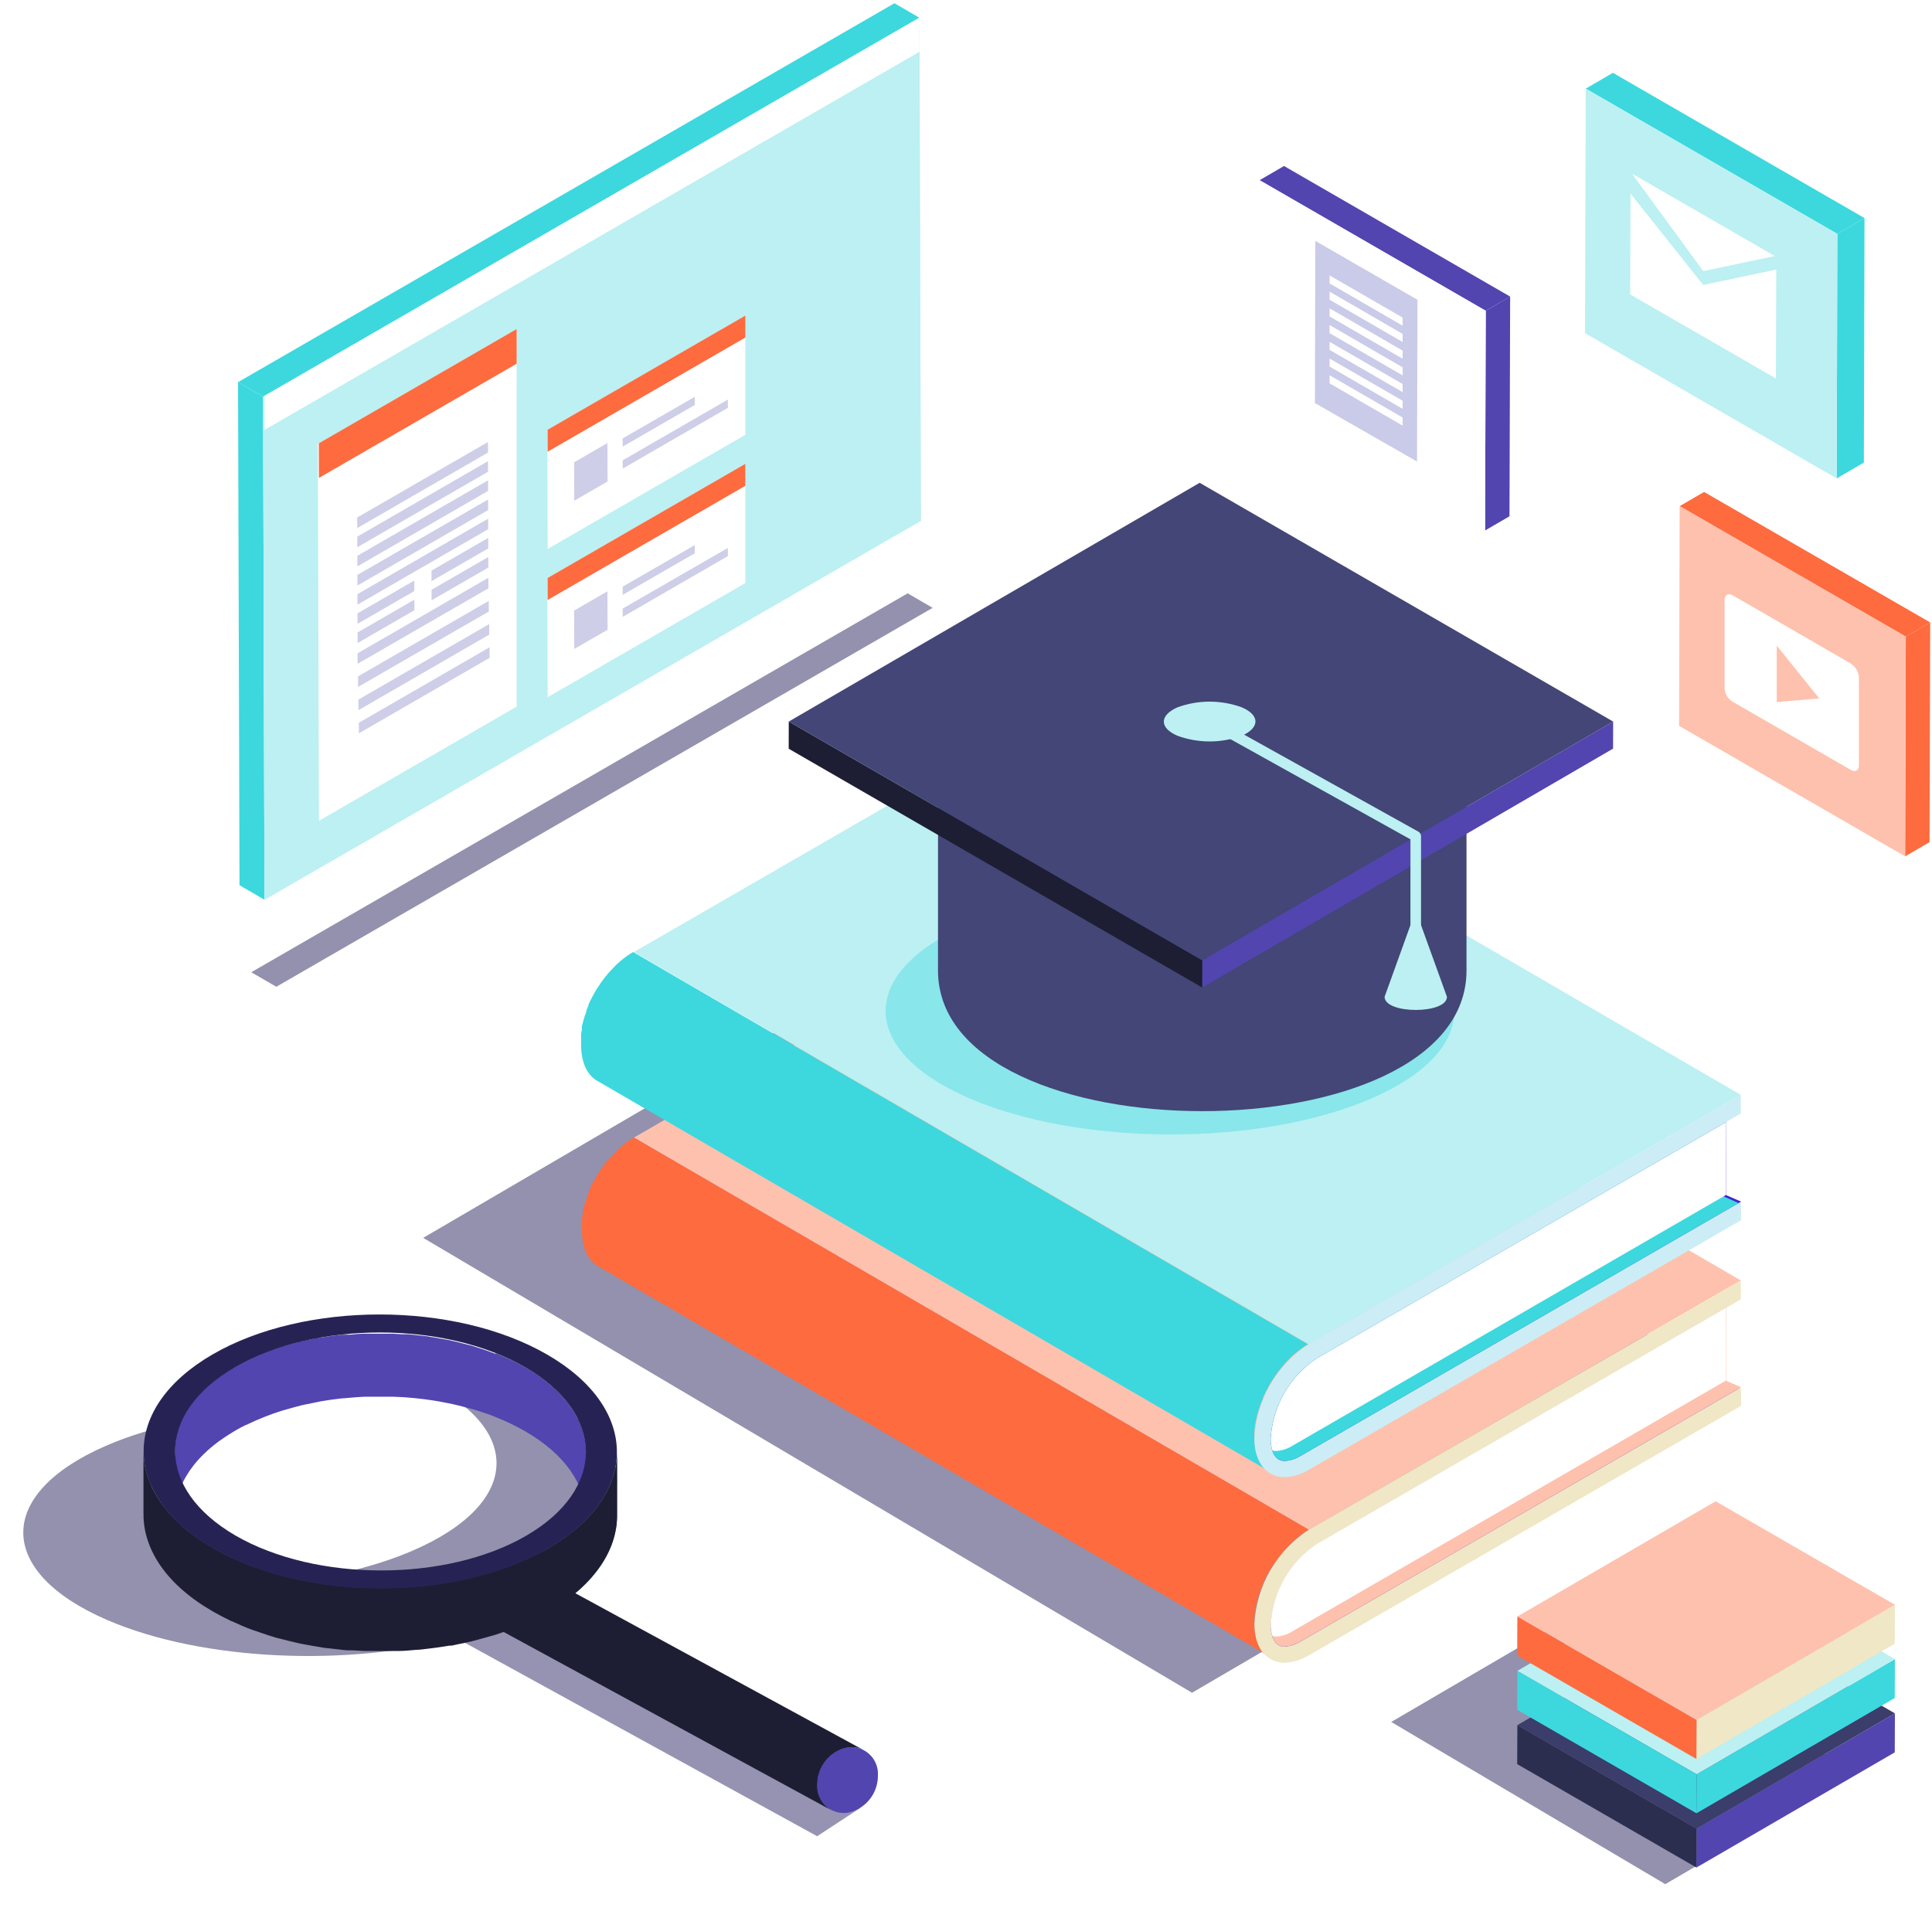 <?xml version="1.0" encoding="UTF-8"?>
<svg width="365px" height="361px" viewBox="0 0 365 361" version="1.1" xmlns="http://www.w3.org/2000/svg" xmlns:xlink="http://www.w3.org/1999/xlink">
    <!-- Generator: Sketch 64 (93537) - https://sketch.com -->
    <title>blog</title>
    <desc>Created with Sketch.</desc>
    <defs>
        <filter x="-6.8%" y="-11.6%" width="113.7%" height="123.2%" filterUnits="objectBoundingBox" id="filter-1">
            <feGaussianBlur stdDeviation="2" in="SourceGraphic"></feGaussianBlur>
        </filter>
        <filter x="-2.4%" y="-4.1%" width="104.9%" height="108.3%" filterUnits="objectBoundingBox" id="filter-2">
            <feGaussianBlur stdDeviation="2" in="SourceGraphic"></feGaussianBlur>
        </filter>
        <filter x="-7.9%" y="-12.8%" width="115.7%" height="125.7%" filterUnits="objectBoundingBox" id="filter-3">
            <feGaussianBlur stdDeviation="2" in="SourceGraphic"></feGaussianBlur>
        </filter>
        <filter x="-7.3%" y="-12.9%" width="114.6%" height="125.9%" filterUnits="objectBoundingBox" id="filter-4">
            <feGaussianBlur stdDeviation="2" in="SourceGraphic"></feGaussianBlur>
        </filter>
        <filter x="-7.3%" y="-12.9%" width="114.6%" height="125.9%" filterUnits="objectBoundingBox" id="filter-5">
            <feGaussianBlur stdDeviation="2" in="SourceGraphic"></feGaussianBlur>
        </filter>
        <filter x="-4.7%" y="-8.1%" width="109.3%" height="116.1%" filterUnits="objectBoundingBox" id="filter-6">
            <feGaussianBlur stdDeviation="2" in="SourceGraphic"></feGaussianBlur>
        </filter>
    </defs>
    <g id="UI" stroke="none" stroke-width="1" fill="none" fill-rule="evenodd">
        <g id="bp-ui-Blog" transform="translate(-878, -198)">
            <g id="Main">
                <g id="blog" transform="translate(0, 136)">
                    <g transform="translate(882, 62)">
                        <polygon id="Path" fill="#3CD8DE" fill-rule="nonzero" points="45.968 169.994 41.248 167.251 40.972 72.201 45.707 74.959"></polygon>
                        <g id="Group" opacity="0.5" transform="translate(258.798, 303.658)" fill="#27235B" fill-rule="nonzero">
                            <polygon id="Path" filter="url(#filter-1)" points="87.795 31.305 51.816 52.329 0.039 21.682 36.003 0.659"></polygon>
                        </g>
                        <g id="Group" transform="translate(282.205, 303.658)" fill-rule="nonzero">
                            <polygon id="Path" fill="#5245B0" points="34.324 41.832 71.789 20.058 71.759 27.429 34.293 49.187"></polygon>
                            <polygon id="Path" fill="#3B3D6B" points="0.46 22.28 37.925 0.506 71.789 20.058 34.324 41.832"></polygon>
                            <polygon id="Path" fill="#2C2E50" points="34.324 41.832 34.293 49.187 0.429 29.65 0.46 22.28"></polygon>
                        </g>
                        <g id="Group" transform="translate(282.205, 292.932)" fill-rule="nonzero">
                            <polygon id="Path" fill="#3CD8DE" points="34.324 42.307 71.789 20.533 71.759 27.888 34.293 49.662"></polygon>
                            <polygon id="Path" fill="#BCF0F2" points="0.46 22.755 37.925 0.981 71.789 20.533 34.324 42.307"></polygon>
                            <polygon id="Path" fill="#3CD8DE" points="34.324 42.307 34.293 49.662 0.429 30.11 0.46 22.755"></polygon>
                        </g>
                        <g id="Group" transform="translate(282.205, 283.316)" fill-rule="nonzero">
                            <polygon id="Path" fill="#EFE7C5" points="34.324 41.657 71.789 19.883 71.759 27.253 34.293 49.027"></polygon>
                            <polygon id="Path" fill="#FEC1AE" points="0.46 22.104 37.925 0.33 71.789 19.883 34.324 41.657"></polygon>
                            <polygon id="Path" fill="#FD6B3F" points="34.324 41.657 34.293 49.027 0.429 29.475 0.46 22.104"></polygon>
                        </g>
                        <g id="Group" transform="translate(312.852, 92.198)" fill-rule="nonzero">
                            <polygon id="Path" fill="#FD6B3F" points="43.196 28.087 47.808 25.406 47.686 66.916 43.073 69.598"></polygon>
                            <polygon id="Path" fill="#FD6B3F" points="0.475 3.432 5.087 0.751 47.808 25.406 43.196 28.087"></polygon>
                            <polygon id="Path" fill="#FEC1AE" points="43.196 28.087 43.073 69.598 0.368 44.943 0.475 3.432"></polygon>
                        </g>
                        <path d="M331.669,132.712 L331.669,121.986 L339.698,131.961 L331.638,132.651 M345.72,125.403 L323.348,112.47 C322.536,112.011 321.816,112.378 321.816,113.313 L321.816,130.015 C321.859,131.045 322.403,131.989 323.271,132.544 L345.659,145.461 C346.471,145.936 347.191,145.568 347.191,144.618 L347.191,127.931 C347.123,126.889 346.551,125.946 345.659,125.403" id="Shape" fill="#FFFFFF" fill-rule="nonzero"></path>
                        <polyline id="Path" stroke="#5F36F7" stroke-linecap="round" stroke-linejoin="round" points="229.417 124.514 180.413 151.529 180.413 174.039"></polyline>
                        <circle id="Oval" fill="#5F36F7" fill-rule="nonzero" cx="180.413" cy="173.242" r="3.953"></circle>
                        <path d="M177.042,175.265 L175.832,192.718 L180.429,192.718 L180.429,174.024 C179.272,174.356 178.14,174.771 177.042,175.265 L177.042,175.265 Z" id="Path" fill="#5F36F7" fill-rule="nonzero"></path>
                        <path d="M183.784,175.265 L184.995,192.718 L180.398,192.718 L180.398,174.024 C181.555,174.356 182.687,174.771 183.784,175.265 L183.784,175.265 Z" id="Path" fill="#5F36F7" fill-rule="nonzero"></path>
                        <g id="Group" opacity="0.5" transform="translate(75.342, 174.521)" fill="#27235B" fill-rule="nonzero">
                            <polygon id="Path" filter="url(#filter-2)" points="246.749 86.324 145.861 145.303 0.613 59.355 101.486 0.376"></polygon>
                        </g>
                        <polygon id="Path" fill="#FEC1AE" fill-rule="nonzero" points="243.254 289.039 115.749 214.937 197.361 167.818 324.88 241.921"></polygon>
                        <path d="M232.987,306.83 C232.987,306.462 232.987,306.079 232.987,305.696 C232.98,305.573 232.98,305.45 232.987,305.328 L233.079,304.593 L233.217,303.765 C233.217,303.566 233.294,303.382 233.324,303.198 L233.462,302.677 C233.462,302.432 233.585,302.187 233.661,301.942 C233.693,301.796 233.734,301.653 233.784,301.513 L234.06,300.685 C234.06,300.578 234.06,300.455 234.182,300.348 C234.32,299.965 234.474,299.582 234.642,299.214 C234.637,299.173 234.637,299.132 234.642,299.091 C234.78,298.754 234.949,298.417 235.102,298.08 C235.102,297.988 235.209,297.881 235.27,297.774 C235.332,297.666 235.592,297.161 235.761,296.854 C235.802,296.796 235.838,296.735 235.868,296.67 L236.665,295.598 C236.736,295.504 236.803,295.407 236.864,295.307 C237.025,295.053 237.199,294.807 237.385,294.571 L237.661,294.173 C237.814,293.974 237.967,293.774 238.136,293.59 C238.26,293.42 238.393,293.257 238.534,293.1 L238.917,292.656 C239.152,292.4 239.382,292.155 239.607,291.92 L240.051,291.476 L240.388,291.154 L240.986,290.648 L241.338,290.357 C241.538,290.189 241.767,290.02 241.982,289.867 L242.288,289.637 C242.61,289.423 242.947,289.208 243.269,289.024 L115.765,214.921 C115.428,215.105 115.106,215.32 114.784,215.534 L114.462,215.764 L113.819,216.254 L113.466,216.545 L112.884,217.051 L112.547,217.45 L112.332,217.664 L112.118,217.894 C111.888,218.139 111.658,218.369 111.428,218.629 L111.214,218.859 L111.015,218.982 C110.877,219.135 110.754,219.304 110.616,219.472 C110.478,219.641 110.448,219.671 110.356,219.779 L110.157,220.054 L109.865,220.453 L109.666,220.713 L109.36,221.188 L109.16,221.48 L109.069,221.602 L108.548,222.476 L108.548,222.476 C108.506,222.533 108.47,222.595 108.44,222.659 C108.318,222.859 108.195,223.073 108.088,223.288 C108.043,223.388 107.992,223.485 107.935,223.579 L107.781,223.901 L107.643,224.161 L107.306,224.897 L107.306,225.019 L107.306,225.019 L106.939,225.954 C106.93,226.01 106.93,226.067 106.939,226.122 C106.891,226.232 106.85,226.345 106.816,226.46 C106.816,226.613 106.693,226.766 106.647,226.919 C106.605,227.04 106.569,227.162 106.54,227.287 L106.402,227.716 C106.382,227.804 106.356,227.891 106.326,227.977 C106.326,228.13 106.249,228.283 106.203,228.452 C106.157,228.62 106.127,228.804 106.081,228.973 L106.081,229.156 C106.073,229.284 106.073,229.412 106.081,229.54 C106.02,229.813 105.974,230.089 105.942,230.367 L105.942,230.581 L105.942,231.102 L105.942,231.47 C105.942,231.853 105.942,232.236 105.942,232.604 C105.936,233.7 106.096,234.79 106.418,235.837 C106.679,236.7 107.118,237.498 107.705,238.182 C107.889,238.391 108.088,238.586 108.302,238.764 C108.509,238.935 108.73,239.088 108.961,239.224 L236.466,313.327 C234.136,312.361 233.003,310.078 232.987,306.83 Z" id="Path" fill="#FD6B3F" fill-rule="nonzero"></path>
                        <path d="M324.942,265.61 L243.315,312.729 C237.63,316.008 233.003,313.373 232.987,306.83 C233.364,299.594 237.18,292.975 243.254,289.024 L324.88,241.967 L324.88,245.491 L322.061,247.131 L322.061,260.921 L324.896,262.178 L324.942,265.61 Z" id="Path" fill="#EFE7C5" fill-rule="nonzero"></path>
                        <path d="M324.451,262.362 L241.798,310.078 C240.882,310.676 239.825,311.024 238.733,311.09 C238.575,311.105 238.416,311.105 238.258,311.09 C238.144,311.066 238.032,311.035 237.921,310.998 C237.855,310.979 237.792,310.948 237.737,310.906 L237.477,310.783 L237.216,310.584 C237.103,310.483 237,310.37 236.91,310.247 C236.828,310.142 236.756,310.029 236.695,309.91 C236.561,309.664 236.448,309.408 236.358,309.143 L236.358,309.143 C236.358,308.96 236.266,308.76 236.22,308.577 C236.175,308.38 236.144,308.18 236.128,307.979 C236.113,307.826 236.113,307.672 236.128,307.519 C236.121,307.412 236.121,307.305 236.128,307.197 C236.121,307.095 236.121,306.993 236.128,306.891 C236.505,300.746 239.745,295.135 244.878,291.736 L322.153,247.115 L321.709,261.182 L324.451,262.362 Z" id="Path" fill="#4620D5" fill-rule="nonzero"></path>
                        <path d="M324.926,262.086 L241.798,310.078 C240.882,310.676 239.825,311.024 238.733,311.09 C238.575,311.105 238.416,311.105 238.258,311.09 C238.144,311.066 238.032,311.035 237.921,310.998 C237.855,310.979 237.792,310.948 237.737,310.906 L237.477,310.783 L237.216,310.584 C237.103,310.483 237,310.37 236.91,310.247 C236.828,310.142 236.756,310.029 236.695,309.91 C236.561,309.664 236.448,309.408 236.358,309.143 L236.358,309.143 C236.358,308.96 236.266,308.76 236.22,308.577 C236.175,308.38 236.144,308.18 236.128,307.979 C236.113,307.826 236.113,307.672 236.128,307.519 C236.121,307.412 236.121,307.305 236.128,307.197 C236.121,307.095 236.121,306.993 236.128,306.891 C236.505,300.746 239.745,295.135 244.878,291.736 L322.153,247.115 L322.153,260.906 L324.926,262.086 Z" id="Path" fill="#FEC1AE" fill-rule="nonzero"></path>
                        <path d="M322.092,260.829 L240.204,308.193 C239.285,308.785 238.231,309.133 237.14,309.205 C236.881,309.203 236.623,309.167 236.374,309.098 C236.171,308.359 236.073,307.596 236.082,306.83 C236.454,300.684 239.695,295.07 244.832,291.675 L322.107,247.069 L322.092,260.829 Z" id="Path" fill="#FFFFFF" fill-rule="nonzero"></path>
                        <polygon id="Path" fill="#BCF0F2" fill-rule="nonzero" points="243.254 253.98 115.749 179.877 197.361 132.758 324.88 206.861"></polygon>
                        <path d="M232.987,271.77 C232.987,271.402 232.987,271.019 232.987,270.636 C232.98,270.514 232.98,270.391 232.987,270.269 L233.079,269.518 L233.217,268.706 C233.217,268.506 233.294,268.323 233.324,268.139 L233.462,267.618 C233.462,267.372 233.585,267.127 233.661,266.882 C233.693,266.737 233.734,266.593 233.784,266.453 L234.06,265.626 C234.06,265.518 234.06,265.396 234.182,265.289 C234.32,264.905 234.474,264.522 234.642,264.155 C234.637,264.114 234.637,264.073 234.642,264.032 C234.78,263.695 234.949,263.358 235.102,263.021 C235.102,262.929 235.209,262.821 235.27,262.714 C235.332,262.607 235.592,262.101 235.761,261.795 C235.802,261.737 235.838,261.675 235.868,261.611 L236.512,260.554 L236.711,260.263 C236.872,260.009 237.046,259.763 237.232,259.527 L237.508,259.129 C237.661,258.929 237.814,258.73 237.983,258.546 C238.107,258.376 238.24,258.212 238.381,258.056 L238.764,257.612 C238.999,257.356 239.229,257.111 239.454,256.876 L239.898,256.432 L240.235,256.11 L240.833,255.604 L241.185,255.313 C241.384,255.145 241.614,254.976 241.829,254.823 L242.135,254.593 C242.457,254.378 242.794,254.164 243.116,253.98 L115.612,179.877 C115.274,180.061 114.953,180.275 114.631,180.49 L114.309,180.72 L113.666,181.21 L113.313,181.501 L112.731,182.007 L112.378,182.329 L112.164,182.543 L111.949,182.773 C111.725,182.998 111.495,183.243 111.26,183.509 L111.045,183.738 L110.861,183.953 C110.723,184.106 110.601,184.275 110.463,184.443 C110.325,184.612 110.294,184.643 110.202,184.75 L110.003,185.026 L109.712,185.424 L109.513,185.685 L109.206,186.16 L109.007,186.451 L108.915,186.573 L108.394,187.447 L108.394,187.447 C108.353,187.505 108.317,187.566 108.287,187.631 C108.164,187.83 108.042,188.044 107.935,188.259 C107.89,188.359 107.838,188.456 107.781,188.55 C107.781,188.657 107.674,188.764 107.628,188.856 L107.49,189.132 L107.153,189.868 L107.153,189.99 L107.153,189.99 L106.785,190.925 C106.777,190.981 106.777,191.038 106.785,191.094 C106.738,191.203 106.697,191.316 106.663,191.431 C106.663,191.584 106.54,191.737 106.494,191.89 C106.451,192.011 106.416,192.134 106.387,192.258 L106.249,192.687 C106.229,192.775 106.203,192.862 106.172,192.948 C106.172,193.101 106.096,193.254 106.05,193.423 C106.004,193.591 105.973,193.775 105.927,193.944 L105.927,194.128 C105.919,194.255 105.919,194.383 105.927,194.511 C105.868,194.779 105.822,195.05 105.789,195.323 L105.789,195.553 L105.789,196.074 L105.789,196.441 C105.789,196.824 105.789,197.208 105.789,197.575 C105.783,198.671 105.943,199.761 106.264,200.809 C106.526,201.671 106.965,202.469 107.552,203.153 C107.735,203.362 107.935,203.557 108.149,203.735 C108.356,203.906 108.577,204.059 108.808,204.195 L236.312,278.283 C234.136,277.302 233.003,275.019 232.987,271.77 Z" id="Path" fill="#3CD8DE" fill-rule="nonzero"></path>
                        <path d="M324.942,230.536 L243.315,277.67 C237.63,280.949 233.003,278.313 232.987,271.77 C233.364,264.534 237.18,257.916 243.254,253.965 L324.88,206.846 L324.88,210.37 L322.061,212.01 L322.061,225.801 L324.896,227.057 L324.942,230.536 Z" id="Path" fill="#CCEDF6" fill-rule="nonzero"></path>
                        <path d="M324.926,227.027 L241.798,275.019 C240.878,275.609 239.824,275.957 238.733,276.03 C236.42,276.03 236.067,273.349 236.067,271.77 C236.439,265.624 239.68,260.011 244.817,256.616 L322.092,212.01 L322.092,225.801 L324.926,227.027 Z" id="Path" fill="#4620D5" fill-rule="nonzero"></path>
                        <path d="M324.451,227.302 L241.798,275.019 C240.878,275.609 239.824,275.957 238.733,276.03 C237.571,276.008 236.582,275.179 236.358,274.038 C236.155,273.3 236.057,272.536 236.066,271.77 C236.439,265.624 239.68,260.011 244.817,256.616 L322.092,212.01 L321.647,226.046 L324.451,227.302 Z" id="Path" fill="#3CD8DE" fill-rule="nonzero"></path>
                        <path d="M322.092,225.77 L240.204,273.134 C239.282,273.719 238.229,274.066 237.14,274.145 C236.881,274.144 236.623,274.108 236.374,274.038 C236.171,273.3 236.073,272.536 236.082,271.77 C236.454,265.624 239.695,260.011 244.832,256.616 L322.107,212.01 L322.092,225.77 Z" id="Path" fill="#FFFFFF" fill-rule="nonzero"></path>
                        <path d="M254.884,174.621 C233.845,165.535 199.797,165.535 178.912,174.621 C158.026,183.708 158.133,198.449 179.157,207.52 C200.18,216.591 234.198,216.622 255.129,207.52 C276.061,198.418 275.907,183.693 254.884,174.621" id="Path" fill="#3CD8DE" fill-rule="nonzero" opacity="0.4"></path>
                        <path d="M273.057,183.355 C273.057,218.798 173.211,218.798 173.211,183.355 L173.211,130.107 L273.057,130.107 L273.057,183.355 Z" id="Path" fill="#434676" fill-rule="nonzero"></path>
                        <g id="Group" transform="translate(144.297, 90.665)" fill-rule="nonzero">
                            <polygon id="Path" fill="#5245B0" points="156.465 45.663 156.45 50.781 78.823 95.908 78.838 90.775"></polygon>
                            <polygon id="Path" fill="#1D1E33" points="78.838 90.775 78.823 95.908 0.705 50.796 0.72 45.663"></polygon>
                            <polygon id="Path" fill="#434676" points="156.465 45.663 78.838 90.775 0.72 45.663 78.347 0.552"></polygon>
                        </g>
                        <polyline id="Path" stroke="#BCF0F2" stroke-width="2" stroke-linecap="round" stroke-linejoin="round" points="224.544 136.329 263.465 157.996 263.465 188.32"></polyline>
                        <path d="M230.658,133.662 C226.703,132.199 222.355,132.199 218.4,133.662 C215.013,135.195 215.044,137.524 218.4,138.995 C222.356,140.451 226.702,140.451 230.658,138.995 C234.045,137.462 234.014,135.133 230.658,133.662" id="Path" fill="#BCF0F2" fill-rule="nonzero"></path>
                        <path d="M263.465,172.032 L257.581,188.335 C257.581,191.645 269.364,191.645 269.364,188.335 L263.465,172.016 L257.581,188.335 L269.364,188.335 L263.465,172.032 Z" id="Path" fill="#BCF0F2" fill-rule="nonzero"></path>
                        <g id="Group" opacity="0.5" transform="translate(81.471, 299.061)" fill="#2D2866" fill-rule="nonzero">
                            <polygon id="Path" filter="url(#filter-3)" points="77.091 42.507 68.908 47.87 0.797 10.466 16.641 1.088"></polygon>
                        </g>
                        <g id="Group" opacity="0.5" transform="translate(0.259, 266.46)" fill="#27235B" fill-rule="nonzero">
                            <path d="M82.332,42.929 C61.645,48.506 34.048,47.403 15.997,39.619 C-5.026,30.548 -5.179,15.807 15.752,6.705 C24.762,2.782 36.239,0.575 48.054,0.039 C44.79,0.9 41.594,2.002 38.492,3.334 C17.56,12.42 17.714,27.161 38.737,36.232 C50.674,41.396 66.794,43.68 82.332,42.929 Z" id="Path" filter="url(#filter-4)"></path>
                        </g>
                        <g id="Group" opacity="0.5" transform="translate(29.373, 256.156)" fill="#27235B" fill-rule="nonzero">
                            <path d="M0.965,43.518 C21.652,49.096 49.264,47.992 67.315,40.208 C88.338,31.137 88.491,16.396 67.56,7.294 C58.55,3.371 47.073,1.165 35.243,0.628 C38.513,1.487 41.714,2.588 44.82,3.923 C65.752,13.009 65.599,27.75 44.575,36.822 C32.608,41.97 16.503,44.207 0.965,43.518 Z" id="Path" filter="url(#filter-5)"></path>
                        </g>
                        <g id="Group" transform="translate(22.821, 248.072)" fill-rule="nonzero">
                            <g transform="translate(5.019, 3.487)" id="Path">
                                <path d="M78.807,22.801 L78.807,34.83 C78.807,29.037 75.007,23.23 67.361,18.817 C65.569,17.789 63.705,16.893 61.783,16.135 L61.783,4.107 C63.705,4.864 65.569,5.76 67.361,6.788 C75.022,11.201 78.823,17.009 78.807,22.801" fill="#375D7F"></path>
                                <path d="M67.361,6.788 C65.55,5.782 63.665,4.917 61.722,4.199 L61.722,4.199 L61.4,4.091 L60.71,3.831 C59.944,3.555 59.178,3.279 58.366,3.034 L57.539,2.773 L57.018,2.62 L56.022,2.375 C55.225,2.161 54.489,1.961 53.601,1.777 L52.957,1.624 L51.992,1.456 L49.923,1.088 C49.647,1.088 49.387,0.996 49.111,0.95 L48.191,0.843 L46.245,0.628 L45.326,0.536 C45.035,0.536 44.744,0.536 44.453,0.536 C43.794,0.536 43.135,0.444 42.476,0.429 L41.495,0.429 L37.511,0.429 L36.883,0.429 C36.01,0.429 35.121,0.536 34.247,0.613 L33.19,0.613 L32.7,0.613 L31.918,0.705 C31.014,0.812 30.125,0.935 29.237,1.088 L28.562,1.195 L28.241,1.195 C27.812,1.272 27.413,1.379 26.984,1.471 C26.264,1.609 25.559,1.747 24.854,1.915 L23.322,2.329 L21.315,2.896 L20.886,3.034 C17.931,3.969 15.085,5.217 12.396,6.758 L11.937,7.033 C10.18,8.07 8.537,9.287 7.033,10.665 L6.574,11.109 L6.068,11.615 C5.884,11.814 5.685,12.013 5.501,12.228 L4.995,12.81 C4.873,12.963 4.735,13.101 4.628,13.255 C3.534,14.62 2.655,16.144 2.023,17.775 L2.023,17.775 C1.885,18.173 1.762,18.572 1.64,18.955 C1.64,18.955 1.64,18.955 1.64,19.062 C1.547,19.359 1.47,19.661 1.41,19.966 C1.418,20.007 1.418,20.048 1.41,20.089 C1.41,20.211 1.41,20.334 1.41,20.472 C1.41,20.61 1.333,20.977 1.302,21.238 C1.272,21.498 1.302,21.544 1.302,21.713 C1.302,21.882 1.302,22.035 1.302,22.203 L1.302,22.448 C1.302,22.448 1.302,22.448 1.302,22.54 L1.302,34.569 C1.3,34.057 1.331,33.545 1.394,33.037 C1.394,33.037 1.394,33.037 1.394,32.945 C1.444,32.517 1.515,32.093 1.609,31.673 L1.701,31.321 C1.793,30.953 1.9,30.6 2.007,30.263 C2.034,30.158 2.07,30.056 2.115,29.957 C2.269,29.491 2.454,29.035 2.666,28.593 L2.666,28.593 C2.835,28.241 3.034,27.873 3.233,27.52 L3.448,27.183 C3.602,26.904 3.77,26.633 3.953,26.371 L4.091,26.172 C4.321,25.85 4.536,25.544 4.781,25.237 C5.026,24.931 5.44,24.44 5.792,24.057 L6.083,23.751 C6.359,23.46 6.65,23.169 6.957,22.893 L7.37,22.494 L7.937,22.004 L8.474,21.56 L9.071,21.085 L9.654,20.656 L10.313,20.196 L10.925,19.782 C11.155,19.629 11.385,19.476 11.63,19.338 L12.519,18.786 C13.193,18.388 13.883,18.02 14.603,17.668 L14.68,17.668 C16.861,16.6 19.12,15.698 21.437,14.971 L23.444,14.404 L24.977,13.99 C25.682,13.822 26.402,13.684 27.122,13.546 C27.842,13.408 28.164,13.316 28.654,13.224 L29.313,13.117 C30.202,12.963 31.106,12.841 32.01,12.734 L32.792,12.642 C33.297,12.642 33.818,12.55 34.324,12.519 C35.197,12.442 36.071,12.381 36.96,12.335 L38.645,12.335 L40.775,12.335 L42.553,12.335 L44.529,12.427 L46.322,12.58 L48.268,12.795 L50,13.04 C50.689,13.147 51.379,13.27 52.053,13.408 C52.727,13.546 53.141,13.607 53.677,13.73 C54.489,13.913 55.286,14.113 56.083,14.327 L57.615,14.726 L58.443,14.986 C59.239,15.231 59.975,15.507 60.787,15.783 L61.477,16.043 C63.512,16.821 65.484,17.753 67.376,18.832 C75.038,23.245 78.838,29.053 78.823,34.845 L78.823,22.816 C78.823,17.009 75.007,11.201 67.361,6.788 Z" fill="#5245B0"></path>
                                <path d="M1.211,22.234 L1.211,34.263 L1.211,34.6 L1.211,22.571 C1.203,22.459 1.203,22.346 1.211,22.234" fill="#3D678E"></path>
                            </g>
                            <g transform="translate(0, 24.939)" id="Path">
                                <path d="M89.726,1.348 L89.726,13.377 C89.726,13.515 89.726,13.653 89.726,13.776 L89.726,1.747 C89.734,1.614 89.734,1.481 89.726,1.348" fill="#3D678E"></path>
                                <path d="M89.726,1.747 L89.726,13.776 C89.704,14.641 89.607,15.502 89.435,16.35 L89.435,4.321 C89.607,3.473 89.704,2.612 89.726,1.747" fill="#3F6B93"></path>
                                <path d="M89.419,4.321 L89.419,16.35 C89.243,17.21 89.003,18.055 88.699,18.878 L88.699,6.849 C89.003,6.026 89.243,5.181 89.419,4.321" fill="#416E98"></path>
                                <path d="M88.699,6.849 L88.699,18.878 C88.367,19.756 87.967,20.606 87.504,21.422 L87.504,9.393 C87.967,8.577 88.367,7.727 88.699,6.849" fill="#43729D"></path>
                                <path d="M87.504,9.393 L87.504,21.422 C86.967,22.353 86.362,23.244 85.696,24.088 L85.696,12.059 C86.363,11.219 86.962,10.328 87.489,9.393" fill="#4575A2"></path>
                                <path d="M85.711,12.059 L85.711,24.088 C84.874,25.161 83.946,26.161 82.938,27.076 L82.938,15.047 C83.938,14.124 84.865,13.125 85.711,12.059" fill="#4779A7"></path>
                                <path d="M82.938,15.047 L82.938,27.076 C81.204,28.657 79.315,30.059 77.299,31.259 L77.299,19.231 C79.317,18.026 81.211,16.625 82.953,15.047" fill="#4A7DAB"></path>
                                <path d="M76.747,19.522 C75.782,20.073 74.755,20.594 73.682,21.054 L72.87,21.437 C71.92,21.866 70.97,22.28 69.989,22.663 L69.622,22.816 C68.58,23.215 67.507,23.567 66.419,23.92 C65.668,24.149 64.887,24.364 64.121,24.563 C63.354,24.762 62.956,24.9 62.358,25.038 C61.761,25.176 60.719,25.406 59.891,25.574 L58.083,25.942 L57.317,26.065 C56.29,26.233 55.264,26.371 54.253,26.494 L53.348,26.601 L51.556,26.754 C50.544,26.846 49.533,26.908 48.491,26.953 L46.56,26.953 L44.093,26.953 L42.055,26.953 L39.787,26.831 L37.719,26.662 L35.482,26.402 C34.807,26.325 34.133,26.233 33.474,26.126 C32.815,26.019 31.942,25.866 31.099,25.712 L29.245,25.345 C28.31,25.13 27.376,24.9 26.456,24.655 L24.694,24.18 L23.759,23.889 C22.84,23.593 21.936,23.286 21.047,22.969 L20.266,22.678 C19.454,22.372 18.733,22.019 17.891,21.682 L16.741,21.177 C15.607,20.64 14.519,20.073 13.462,19.46 C4.667,14.373 0.269,7.692 0.284,1.073 L0.284,13.101 C0.284,19.782 4.667,26.463 13.462,31.489 C14.519,32.102 15.607,32.669 16.741,33.205 L17.891,33.696 C18.549,34.002 19.208,34.309 19.883,34.569 L20.266,34.707 L21.047,34.998 C21.936,35.315 22.84,35.621 23.759,35.918 L24.694,36.209 L25.307,36.408 L26.456,36.684 C27.376,36.929 28.31,37.159 29.245,37.373 L29.981,37.542 L31.099,37.741 C31.881,37.894 32.631,38.032 33.474,38.155 L34.409,38.323 L35.466,38.431 L37.719,38.691 L38.761,38.798 L39.772,38.798 L42.055,38.921 L43.189,38.921 L47.786,38.921 C48.031,38.921 48.276,38.921 48.506,38.921 C49.533,38.921 50.544,38.814 51.571,38.722 L52.781,38.645 L53.348,38.568 L54.268,38.461 C55.294,38.339 56.336,38.201 57.332,38.032 L58.099,37.91 L58.482,37.91 L59.922,37.603 C60.75,37.435 61.577,37.266 62.389,37.067 C63.201,36.868 63.554,36.76 64.151,36.592 C64.749,36.423 65.684,36.178 66.45,35.948 L66.955,35.795 C67.86,35.504 68.764,35.182 69.652,34.845 L70.02,34.692 C71.001,34.309 71.951,33.895 72.886,33.466 L73.713,33.083 C74.74,32.577 75.751,32.056 76.778,31.55 L77.329,31.229 L77.329,31.229 C85.588,26.249 89.741,19.813 89.772,13.362 L89.772,1.333 C89.726,7.953 85.374,14.526 76.747,19.522 Z" fill="#1D1E33"></path>
                            </g>
                            <path d="M76.548,7.854 C94.047,17.952 94.123,34.394 76.747,44.492 C59.37,54.59 30.992,54.59 13.493,44.492 C-4.006,34.394 -4.083,17.952 13.294,7.854 C30.67,-2.244 59.079,-2.244 76.548,7.854 Z M17.707,42.071 C32.892,50.835 57.547,50.835 72.61,42.071 C87.672,33.306 87.611,19.086 72.426,10.275 C57.241,1.464 32.586,1.51 17.523,10.275 C2.46,19.04 2.521,33.26 17.707,42.071" id="Shape" fill="#262354"></path>
                        </g>
                        <g id="Group" transform="translate(87.601, 295.996)" fill-rule="nonzero">
                            <path d="M70.364,34.217 L70.671,34.293 C70.87,34.357 71.064,34.433 71.253,34.523 L71.59,34.676 L71.59,34.676 L9.041,0.644 L8.857,0.552 L8.688,0.552 C8.503,0.458 8.308,0.386 8.106,0.337 L7.953,0.337 L7.815,0.337 L7.202,0.245 L6.911,0.245 C6.6,0.215 6.287,0.215 5.976,0.245 C5.623,0.307 5.275,0.394 4.934,0.506 L4.643,0.628 L4.29,0.751 L3.984,0.935 L3.57,1.165 L3.356,1.287 L2.896,1.655 L2.728,1.793 L2.728,1.793 C2.522,1.981 2.328,2.18 2.145,2.39 L2.038,2.513 L1.885,2.712 L1.624,3.034 C1.532,3.172 1.456,3.31 1.379,3.448 L1.241,3.678 C1.21,3.715 1.184,3.756 1.165,3.8 C1.029,4.052 0.911,4.313 0.812,4.582 L0.736,4.735 L0.736,4.735 C0.648,4.985 0.576,5.241 0.521,5.501 C0.471,5.63 0.435,5.763 0.414,5.899 C0.334,6.314 0.293,6.734 0.291,7.156 C0.21,9.14 1.229,11.008 2.942,12.013 L65.507,46.046 C63.788,45.045 62.763,43.176 62.84,41.189 C62.843,40.767 62.884,40.346 62.963,39.932 C62.963,39.794 63.04,39.672 63.07,39.534 C63.101,39.396 63.208,38.998 63.3,38.737 C63.319,38.678 63.345,38.622 63.377,38.568 C63.499,38.265 63.637,37.969 63.79,37.68 L63.944,37.45 C64.095,37.197 64.258,36.951 64.434,36.714 L64.603,36.515 C64.829,36.238 65.08,35.981 65.353,35.749 L65.522,35.611 C65.738,35.436 65.963,35.272 66.196,35.121 L66.61,34.891 L67.253,34.569 L67.545,34.462 C67.884,34.346 68.233,34.259 68.587,34.201 C68.903,34.179 69.22,34.179 69.537,34.201 L69.812,34.201 C69.966,34.155 70.165,34.171 70.364,34.217 Z" id="Path" fill="#1D1E33"></path>
                            <path d="M68.525,34.14 C70.037,33.933 71.561,34.419 72.673,35.463 C73.786,36.507 74.367,37.997 74.256,39.519 C74.261,42.923 71.851,45.853 68.51,46.506 C66.999,46.713 65.474,46.227 64.362,45.183 C63.249,44.139 62.668,42.649 62.779,41.127 C62.781,37.725 65.187,34.799 68.525,34.14 L68.525,34.14 Z" id="Path" fill="#5245B0"></path>
                        </g>
                        <polygon id="Path" fill="#3CD8DE" fill-rule="nonzero" points="45.707 74.959 40.972 72.201 164.983 0.611 169.702 3.354"></polygon>
                        <g id="Group" opacity="0.5" transform="translate(43.163, 111.696)" fill="#27235B" fill-rule="nonzero">
                            <polygon id="Path" filter="url(#filter-6)" points="5.041 74.74 0.306 71.997 124.317 0.407 129.037 3.15"></polygon>
                        </g>
                        <polygon id="Path" fill="#CCEDF6" fill-rule="nonzero" points="169.702 3.354 169.978 98.404 45.968 169.994 45.707 74.959"></polygon>
                        <polygon id="Path" fill="#BCF0F2" fill-rule="nonzero" points="169.978 98.388 45.968 169.994 45.707 74.944 45.952 74.806 169.702 3.354 169.718 9.774"></polygon>
                        <polygon id="Path" fill="#FFFFFF" fill-rule="nonzero" points="169.718 9.774 45.968 81.226 45.952 74.806 169.702 3.354"></polygon>
                        <polygon id="Path" fill="#FFFFFF" fill-rule="nonzero" points="93.607 62.164 93.607 133.509 56.25 155.084 56.05 83.862 56.234 83.755"></polygon>
                        <polygon id="Path" fill="#FD6B3F" fill-rule="nonzero" points="93.607 62.164 93.607 68.723 56.25 90.298 56.234 83.755"></polygon>
                        <g id="Group" opacity="0.5" transform="translate(63.084, 83.004)" fill="#9D9ED2" fill-rule="nonzero">
                            <g id="Path">
                                <g>
                                    <polyline points="25.099 0.506 0.398 14.772 0.414 16.764 25.115 2.498 25.099 0.506"></polyline>
                                    <polyline points="25.115 4.122 0.414 18.388 0.414 20.395 25.115 6.129 25.115 4.122"></polyline>
                                    <polyline points="25.13 7.738 0.429 22.004 0.429 24.011 25.13 9.746 25.13 7.738"></polyline>
                                    <polyline points="25.13 11.37 0.429 25.62 0.444 27.628 25.145 13.362 25.13 11.37"></polyline>
                                    <polyline points="25.145 14.986 0.444 29.252 0.444 31.244 25.145 16.978 25.145 14.986"></polyline>
                                    <polyline points="25.176 26.157 0.475 40.423 0.475 42.415 25.191 28.149 25.176 26.157"></polyline>
                                    <polyline points="25.253 30.524 0.552 44.79 0.567 46.782 25.268 32.531 25.253 30.524"></polyline>
                                    <polyline points="25.345 34.906 0.628 49.172 0.628 51.179 25.345 36.898 25.345 34.906"></polyline>
                                    <polyline points="25.406 39.289 0.705 53.555 0.72 55.547 25.421 41.281 25.406 39.289"></polyline>
                                    <polyline points="11.186 26.678 0.46 32.884 0.46 34.86 11.186 28.67 11.186 26.678"></polyline>
                                    <polyline points="25.161 18.618 14.434 24.808 14.434 26.8 25.161 20.61 25.161 18.618"></polyline>
                                    <polyline points="11.201 30.294 0.46 36.5 0.475 38.492 11.201 32.286 11.201 30.294"></polyline>
                                    <polyline points="25.161 22.234 14.45 28.425 14.45 30.417 25.176 24.226 25.161 22.234"></polyline>
                                </g>
                            </g>
                        </g>
                        <polygon id="Path" fill="#FFFFFF" fill-rule="nonzero" points="136.819 87.631 136.819 110.157 99.461 131.732 99.4 109.237 99.446 109.206"></polygon>
                        <polygon id="Path" fill="#FD6B3F" fill-rule="nonzero" points="136.819 87.631 136.819 91.784 99.461 113.359 99.446 109.206"></polygon>
                        <g id="Group" transform="translate(104.456, 102.924)" fill="#9D9ED2" fill-rule="nonzero" opacity="0.5">
                            <g transform="translate(0, 7.662)" id="Path">
                                <polyline points="6.298 1.134 0 4.781 0.031 12.029 6.328 8.397 6.298 1.134"></polyline>
                            </g>
                            <g transform="translate(7.662, 0)" id="Path">
                                <polyline points="15.139 0.061 1.517 7.922 1.517 9.47 15.139 1.609 15.139 0.061"></polyline>
                            </g>
                            <g transform="translate(7.662, 0)" id="Path">
                                <polyline points="21.391 0.598 1.517 12.059 1.532 13.622 21.391 2.145 21.391 0.598"></polyline>
                            </g>
                        </g>
                        <polygon id="Path" fill="#FFFFFF" fill-rule="nonzero" points="136.819 59.621 136.819 82.146 99.461 103.721 99.4 81.226 99.446 81.196"></polygon>
                        <polygon id="Path" fill="#FD6B3F" fill-rule="nonzero" points="136.819 59.621 136.819 63.773 99.461 85.348 99.446 81.196"></polygon>
                        <g id="Group" transform="translate(104.456, 73.81)" fill="#9D9ED2" fill-rule="nonzero" opacity="0.5">
                            <g transform="translate(0, 9.194)" id="Path">
                                <polyline points="6.298 0.705 0 4.352 0.031 11.6 6.328 7.968 6.298 0.705"></polyline>
                            </g>
                            <g transform="translate(7.662, 0)" id="Path">
                                <polyline points="15.139 1.165 1.517 9.025 1.517 10.573 15.139 2.712 15.139 1.165"></polyline>
                            </g>
                            <g transform="translate(7.662, 1.532)" id="Path">
                                <polyline points="21.391 0.153 1.517 11.63 1.532 13.193 21.391 1.716 21.391 0.153"></polyline>
                            </g>
                        </g>
                        <g id="Group" transform="translate(233.171, 30.905)" fill-rule="nonzero">
                            <polygon id="Path" fill="#5245B0" points="43.518 27.812 48.13 25.13 48.008 66.641 43.395 69.322"></polygon>
                            <polygon id="Path" fill="#5245B0" points="0.797 3.141 5.409 0.46 48.13 25.13 43.518 27.812"></polygon>
                            <polygon id="Path" fill="#FFFFFF" points="43.518 27.812 43.395 69.322 0.69 44.652 0.797 3.141"></polygon>
                        </g>
                        <path d="M247.192,72.431 L247.192,70.898 L260.983,78.882 L260.983,80.414 L247.192,72.431 M247.192,69.274 L247.192,67.742 L260.983,75.71 L260.983,77.242 L247.192,69.259 M247.192,66.118 L247.192,64.585 L260.983,72.553 L260.983,74.086 L247.192,66.102 M247.192,62.946 L247.192,61.413 L260.983,69.397 L260.983,70.929 L247.192,62.946 M247.192,59.789 L247.192,58.257 L260.983,66.24 L260.983,67.773 L247.192,59.789 M247.192,56.633 L247.192,55.1 L260.983,63.084 L260.983,64.616 L247.192,56.633 M247.192,53.568 L247.192,52.036 L260.983,60.004 L260.983,61.536 L247.192,53.553 M263.756,56.617 L244.495,45.508 L244.418,76.154 L263.71,87.202 L263.802,56.556" id="Shape" fill="#CACBE8" fill-rule="nonzero"></path>
                        <g id="Group" transform="translate(294.464, 13.627)" fill-rule="nonzero">
                            <polygon id="Path" fill="#3CD8DE" points="48.651 30.563 53.784 27.575 53.662 73.774 48.529 76.762"></polygon>
                            <polygon id="Path" fill="#3CD8DE" points="1.119 3.119 6.252 0.131 53.784 27.575 48.651 30.563"></polygon>
                            <polygon id="Path" fill="#BCF0F2" points="48.651 30.563 48.529 76.762 0.981 49.318 1.119 3.119"></polygon>
                        </g>
                        <g id="Group" transform="translate(303.658, 32.437)" fill="#FFFFFF" fill-rule="nonzero">
                            <polyline id="Path" points="27.643 15.936 0.659 0.368 14.128 18.786 27.643 15.936"></polyline>
                            <polyline id="Path" points="27.919 18.495 14.113 21.407 0.383 4.137 0.322 23.184 27.858 39.074 27.919 18.495"></polyline>
                        </g>
                    </g>
                </g>
            </g>
        </g>
    </g>
</svg>